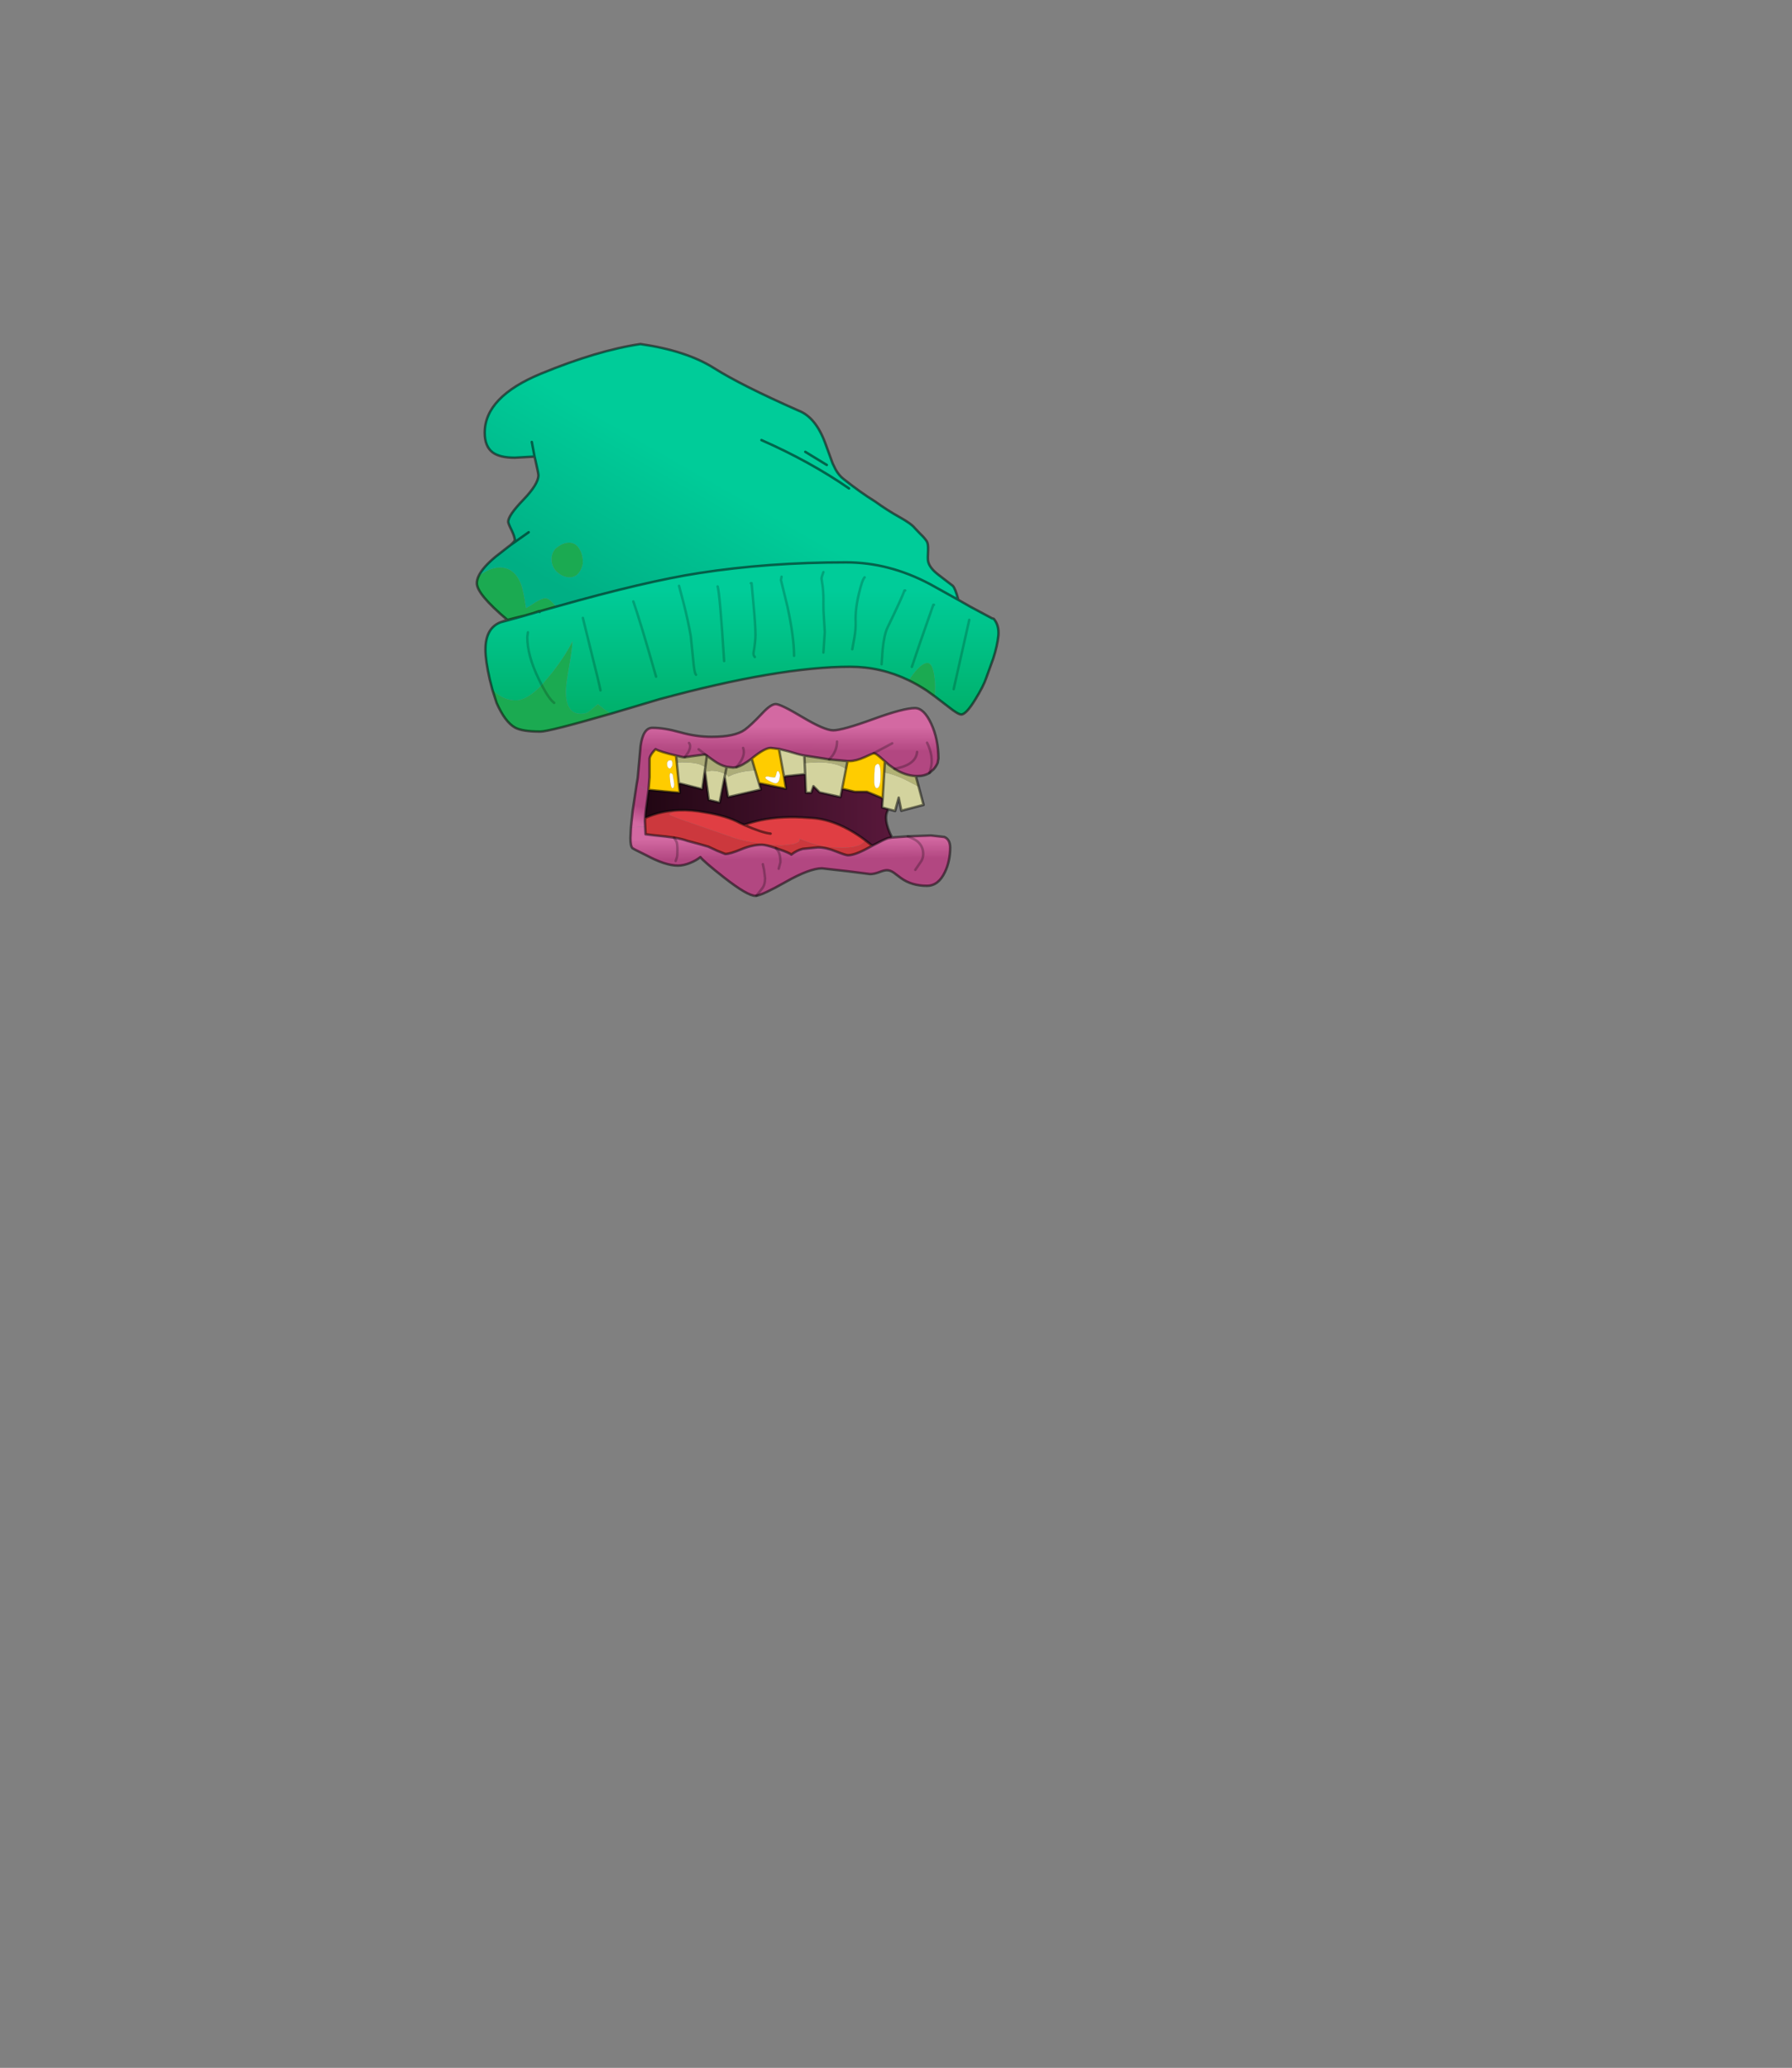 <?xml version="1.0" encoding="UTF-8" standalone="no"?>
<svg xmlns:xlink="http://www.w3.org/1999/xlink" height="531.5px" width="460.6px" xmlns="http://www.w3.org/2000/svg">
  <rect width="100%" height="100%" fill="#808080" stroke="none"/>
  <g transform="matrix(1.0, 0.0, 0.0, 1.0, 193.65, 334.05)">
    <use height="221.9" transform="matrix(0.642, 0.0, 0.0, 0.642, -71.407, -245.939)" width="209.85" xlink:href="#shape0"/>
  </g>
  <defs>
    <g id="shape0" transform="matrix(1.0, 0.0, 0.0, 1.0, 104.9, 110.95)">
      <path d="M72.5 66.75 L74.45 74.05 65.55 76.4 64.5 71.15 63.05 76.5 60.45 75.8 57.85 75.1 58.1 71.4 58.7 61.05 Q62.2 61.65 66.8 63.8 L72.5 66.75 M26.85 57.3 L27.15 57.25 32.3 57.0 Q38.0 57.0 41.9 58.8 L43.4 59.6 41.85 67.6 41.2 70.9 32.85 69.05 30.35 66.55 29.45 69.2 27.35 69.2 27.05 61.75 26.85 57.3 27.05 61.75 18.55 62.65 16.55 51.65 20.3 52.6 Q24.3 53.85 26.7 54.3 L26.85 57.3 M7.05 60.3 L8.55 65.35 9.3 67.9 -3.8 70.9 -5.2 62.9 -7.2 73.1 -11.55 72.05 -13.05 60.65 -11.15 60.6 Q-11.15 60.25 -9.6 60.4 -7.9 60.5 -6.05 61.2 L-4.95 61.65 -5.2 62.9 -4.95 61.65 -4.55 61.8 Q-4.0 62.1 -3.75 62.75 L-1.75 61.85 Q2.7 60.3 6.95 60.3 L7.05 60.3 M-23.55 65.35 L-24.35 57.15 -22.3 57.0 Q-17.35 57.0 -15.0 57.9 L-12.9 58.85 -13.1 60.25 -14.15 67.75 -23.55 65.35" fill="#d3d39e" fill-rule="evenodd" stroke="none"/>
      <path d="M50.95 88.1 Q50.6 89.25 48.95 90.05 46.5 91.2 41.85 91.2 36.55 91.2 31.95 90.05 28.8 89.25 24.75 87.6 L24.8 88.1 Q24.8 89.1 22.25 89.75 L17.3 90.3 9.45 89.55 Q1.8 88.5 -2.2 87.0 L-18.35 81.4 Q-26.95 78.45 -27.4 77.85 -25.7 76.65 -23.25 76.2 -18.5 76.05 -13.35 77.0 -4.3 78.45 0.9 81.3 L2.6 82.05 Q9.75 85.2 13.2 85.55 9.75 85.2 2.6 82.05 5.85 80.9 9.4 80.15 18.0 78.4 28.5 79.25 39.35 79.5 50.95 88.1" fill="#e03e43" fill-rule="evenodd" stroke="none"/>
      <path d="M68.5 24.15 L70.45 21.45 Q73.8 17.2 76.0 17.2 77.8 17.2 78.6 21.4 79.1 24.1 79.1 27.55 L78.95 30.6 75.75 28.3 Q72.2 25.95 68.5 24.15 M-72.7 -5.3 L-79.5 -3.4 -79.5 -3.5 -81.55 -2.8 -81.85 -2.7 -84.15 -2.05 -85.15 -1.75 -88.45 -0.95 -92.15 0.0 Q-104.4 -10.3 -104.4 -14.7 -104.4 -16.1 -103.65 -17.65 L-103.45 -17.8 Q-98.9 -21.0 -95.2 -21.0 -89.45 -21.0 -86.85 -14.65 -85.75 -12.0 -84.7 -4.75 -83.75 -5.2 -80.9 -7.1 -78.2 -8.7 -77.0 -8.7 -75.3 -8.7 -72.7 -5.3 M-50.6 37.5 Q-75.5 44.7 -78.95 44.7 -86.2 44.7 -89.1 43.1 -93.1 40.9 -96.5 33.2 L-98.2 27.85 -96.7 29.25 Q-93.1 32.2 -88.8 32.2 -84.35 32.2 -78.45 26.05 L-74.35 21.2 Q-68.7 13.9 -66.15 8.55 -66.15 11.4 -67.45 18.7 -68.75 26.0 -68.75 28.6 -68.75 37.6 -62.75 37.6 -60.55 37.6 -59.3 36.5 L-55.95 33.7 -53.1 36.0 Q-51.45 37.15 -50.6 37.5 M-72.0 -29.3 Q-69.65 -30.95 -67.45 -30.95 -64.75 -30.95 -63.25 -28.3 -61.95 -26.1 -61.95 -23.1 -61.95 -21.55 -63.0 -19.7 -64.5 -17.05 -67.2 -17.05 -69.5 -17.05 -71.65 -18.65 -74.5 -20.75 -74.5 -24.4 -74.5 -26.55 -73.1 -28.4 L-72.0 -29.3 M-73.45 33.2 Q-75.45 31.75 -78.45 26.05 -75.45 31.75 -73.45 33.2" fill="#1baa51" fill-rule="evenodd" stroke="none"/>
      <path d="M69.75 18.8 L73.4 8.1 78.35 -6.05 78.6 -6.05 78.35 -6.05 73.4 8.1 69.75 18.8 M45.9 11.75 L46.75 7.1 Q47.35 3.75 47.25 0.75 47.05 -4.3 48.6 -10.65 49.9 -16.15 50.85 -17.05 49.9 -16.15 48.6 -10.65 47.05 -4.3 47.25 0.75 47.35 3.75 46.75 7.1 L45.9 11.75 M57.65 17.75 L58.05 12.0 Q58.65 5.9 60.0 3.1 66.15 -9.65 66.8 -11.8 L67.1 -11.8 66.8 -11.8 Q66.15 -9.65 60.0 3.1 58.65 5.9 58.05 12.0 L57.65 17.75 M78.95 30.6 L79.1 27.55 Q79.1 24.1 78.6 21.4 77.8 17.2 76.0 17.2 73.8 17.2 70.45 21.45 L68.5 24.15 Q57.35 18.75 45.1 18.75 16.5 18.75 -31.3 31.75 L-44.2 35.6 -50.6 37.5 Q-51.45 37.15 -53.1 36.0 L-55.95 33.7 -59.3 36.5 Q-60.55 37.6 -62.75 37.6 -68.75 37.6 -68.75 28.6 -68.75 26.0 -67.45 18.7 -66.15 11.4 -66.15 8.55 -68.7 13.9 -74.35 21.2 L-78.45 26.05 Q-84.35 32.2 -88.8 32.2 -93.1 32.2 -96.7 29.25 L-98.2 27.85 -99.25 23.75 Q-100.95 16.3 -100.95 11.85 -100.95 3.5 -95.2 1.05 L-94.8 0.9 -92.0 0.15 -85.15 -1.75 -84.15 -2.05 -81.85 -2.7 -81.55 -2.8 -79.5 -3.4 -72.7 -5.3 Q-36.85 -15.45 -15.45 -18.75 12.15 -23.05 43.5 -23.05 60.65 -23.05 77.1 -14.3 L88.35 -8.05 92.8 -5.5 Q97.4 -3.0 101.85 -0.65 L102.55 -0.45 Q104.75 2.15 104.4 6.25 104.0 10.3 102.35 15.45 L99.55 23.2 Q98.45 26.5 95.25 31.7 91.5 37.85 89.55 37.85 88.25 37.85 84.5 34.85 L78.95 30.6 M-79.25 -3.2 L-79.5 -3.4 -79.25 -3.2 M86.5 27.7 L92.75 -0.05 86.5 27.7 M-83.95 4.95 L-84.2 6.85 Q-84.2 14.3 -79.6 23.7 L-78.45 26.05 -79.6 23.7 Q-84.2 14.3 -84.2 6.85 L-83.95 4.95 M-54.9 28.2 Q-55.4 25.5 -58.65 12.6 L-61.95 -0.8 -58.65 12.6 Q-55.4 25.5 -54.9 28.2 M22.6 14.35 Q22.6 7.05 20.0 -5.15 L17.35 -16.0 17.5 -16.8 17.6 -17.3 17.5 -16.8 17.35 -16.0 20.0 -5.15 Q22.6 7.05 22.6 14.35 M6.9 14.85 L6.5 14.25 Q6.35 13.95 6.35 13.3 7.15 8.75 7.15 6.0 7.15 2.25 6.4 -5.75 L5.6 -14.7 5.3 -14.7 5.6 -14.7 6.4 -5.75 Q7.15 2.25 7.15 6.0 7.15 8.75 6.35 13.3 6.35 13.95 6.5 14.25 L6.9 14.85 M34.35 13.05 L34.9 4.8 34.6 -0.05 Q34.3 -3.9 34.35 -6.8 34.45 -10.0 34.05 -13.45 L33.6 -16.5 Q33.6 -17.25 34.35 -19.15 33.6 -17.25 33.6 -16.5 L34.05 -13.45 Q34.45 -10.0 34.35 -6.8 34.3 -3.9 34.6 -0.05 L34.9 4.8 34.35 13.05 M-16.65 21.95 Q-17.35 21.3 -17.8 15.9 L-18.75 6.5 Q-19.75 0.65 -21.6 -6.65 L-23.45 -13.65 -21.6 -6.65 Q-19.75 0.65 -18.75 6.5 L-17.8 15.9 Q-17.35 21.3 -16.65 21.95 M-32.65 22.7 Q-38.9 0.75 -41.75 -7.4 -38.9 0.75 -32.65 22.7 M-5.4 16.45 Q-7.1 -10.65 -8.0 -13.4 -7.1 -10.65 -5.4 16.45" fill="url(#gradient0)" fill-rule="evenodd" stroke="none"/>
      <path d="M-81.3 -65.4 L-89.2 -64.95 Q-95.2 -64.95 -98.05 -67.05 -101.25 -69.45 -101.25 -74.95 -101.25 -89.3 -78.7 -98.6 -56.15 -107.9 -38.9 -110.45 -20.55 -107.8 -9.5 -100.85 1.5 -93.9 24.4 -83.8 31.3 -81.15 35.15 -70.6 L38.05 -62.65 39.25 -60.2 Q40.6 -57.85 42.25 -56.55 49.3 -50.95 55.0 -47.45 60.05 -43.8 64.85 -41.15 69.6 -38.5 71.0 -36.7 L73.05 -34.55 73.25 -34.35 Q74.8 -32.9 75.75 -31.45 76.35 -30.45 76.25 -27.8 76.05 -24.6 76.25 -23.55 76.75 -20.9 80.3 -18.15 L86.15 -13.65 Q87.15 -12.65 88.35 -8.05 L77.1 -14.3 Q60.65 -23.05 43.5 -23.05 12.15 -23.05 -15.45 -18.75 -36.85 -15.45 -72.7 -5.3 -75.3 -8.7 -77.0 -8.7 -78.2 -8.7 -80.9 -7.1 -83.75 -5.2 -84.7 -4.75 -85.75 -12.0 -86.85 -14.65 -89.45 -21.0 -95.2 -21.0 -98.9 -21.0 -103.45 -17.8 L-103.65 -17.65 Q-102.0 -21.1 -96.8 -25.4 L-91.55 -29.5 -91.25 -29.7 -90.95 -29.95 Q-89.2 -31.5 -89.2 -32.0 -89.2 -33.2 -90.5 -35.95 -91.85 -38.65 -91.85 -39.3 -91.85 -41.85 -85.8 -48.1 -79.75 -54.4 -79.75 -57.95 -79.75 -58.7 -81.05 -64.4 L-81.3 -65.4 -82.4 -71.25 -81.3 -65.4 M-72.0 -29.3 L-73.1 -28.4 Q-74.5 -26.55 -74.5 -24.4 -74.5 -20.75 -71.65 -18.65 -69.5 -17.05 -67.2 -17.05 -64.5 -17.05 -63.0 -19.7 -61.95 -21.55 -61.95 -23.1 -61.95 -26.1 -63.25 -28.3 -64.75 -30.95 -67.45 -30.95 -69.65 -30.95 -72.0 -29.3 M-83.65 -35.1 L-90.95 -29.95 -83.65 -35.1 M35.7 -62.05 L27.1 -67.3 35.7 -62.05 M44.6 -52.65 Q29.05 -63.4 9.55 -72.0 29.05 -63.4 44.6 -52.65" fill="url(#gradient1)" fill-rule="evenodd" stroke="none"/>
      <path d="M-35.65 68.05 L-35.25 63.0 -35.25 55.45 Q-35.05 54.2 -33.45 52.4 L-32.85 51.75 Q-31.0 52.8 -24.65 54.3 L-24.35 57.15 -23.55 65.35 -23.15 69.2 -35.65 68.05 M57.2 61.8 L57.2 60.85 Q57.0 56.3 55.25 58.2 54.85 58.65 54.85 60.65 54.7 61.4 54.7 63.1 L54.7 65.25 Q54.9 67.35 55.75 67.35 57.3 67.35 57.2 61.8 M43.4 59.6 L44.0 56.5 44.8 56.5 Q47.4 56.5 50.85 54.95 54.3 53.35 54.5 53.35 55.2 53.35 56.9 54.8 L58.95 56.6 58.7 61.05 58.1 71.4 51.8 68.8 46.95 68.8 41.85 67.6 43.4 59.6 M16.55 51.65 L18.55 62.65 19.35 67.6 8.55 65.35 7.05 60.3 5.65 55.5 6.0 55.2 Q10.9 51.25 13.25 51.25 L16.55 51.65 M12.4 62.7 L11.6 62.7 Q11.15 62.8 11.15 63.2 11.15 63.7 12.85 64.55 14.5 65.4 15.2 65.4 16.2 65.4 16.7 63.9 L17.0 62.15 Q16.35 59.7 15.7 60.9 L15.45 61.95 15.05 63.0 14.5 63.05 13.05 62.9 12.4 62.7 M-25.95 62.0 Q-26.1 61.6 -26.65 61.35 -27.2 61.1 -27.2 62.55 L-26.95 64.9 Q-26.65 67.35 -26.1 67.35 -25.4 67.35 -25.4 65.7 L-25.55 64.4 -25.85 62.85 -25.95 62.0 M-26.9 59.45 L-26.2 58.4 -26.15 57.8 -26.15 57.35 Q-26.15 56.55 -26.65 56.15 L-27.65 56.3 -28.2 57.05 -28.25 57.65 Q-28.25 59.0 -27.4 59.45 L-26.9 59.45" fill="#ffcc00" fill-rule="evenodd" stroke="none"/>
      <path d="M57.2 61.8 Q57.3 67.35 55.75 67.35 54.9 67.35 54.7 65.25 L54.7 63.1 Q54.7 61.4 54.85 60.65 54.85 58.65 55.25 58.2 57.0 56.3 57.2 60.85 L57.2 61.8 M12.4 62.7 L13.05 62.9 14.5 63.05 15.05 63.0 15.45 61.95 15.7 60.9 Q16.35 59.7 17.0 62.15 L16.7 63.9 Q16.2 65.4 15.2 65.4 14.5 65.4 12.85 64.55 11.15 63.7 11.15 63.2 11.15 62.8 11.6 62.7 L12.4 62.7 M-26.9 59.45 L-27.4 59.45 Q-28.25 59.0 -28.25 57.65 L-28.2 57.05 -27.65 56.3 -26.65 56.15 Q-26.15 56.55 -26.15 57.35 L-26.15 57.8 -26.2 58.4 -26.9 59.45 M-25.95 62.0 L-25.85 62.85 -25.55 64.4 -25.4 65.7 Q-25.4 67.35 -26.1 67.35 -26.65 67.35 -26.95 64.9 L-27.2 62.55 Q-27.2 61.1 -26.65 61.35 -26.1 61.6 -25.95 62.0" fill="#ffffff" fill-rule="evenodd" stroke="none"/>
      <path d="M71.35 62.5 L72.5 66.75 66.8 63.8 Q62.2 61.65 58.7 61.05 L58.95 56.6 60.5 57.95 62.8 59.6 Q67.05 62.3 71.35 62.5" fill="#b2b275" fill-rule="evenodd" stroke="none"/>
      <path d="M-24.65 54.3 L-21.8 54.95 -21.15 54.95 -17.2 54.4 -13.05 53.85 Q-13.0 53.85 -12.3 54.35 L-9.3 56.5 Q-6.9 58.2 -4.4 58.8 L-1.8 59.1 -0.5 58.95 Q2.0 58.3 5.65 55.5 L7.05 60.3 6.95 60.3 Q2.7 60.3 -1.75 61.85 L-3.75 62.75 Q-4.0 62.1 -4.55 61.8 L-4.95 61.65 -4.4 58.8 -4.95 61.65 -6.05 61.2 Q-7.9 60.5 -9.6 60.4 -11.15 60.25 -11.15 60.6 L-13.05 60.65 -13.1 60.25 -12.9 58.85 -15.0 57.9 Q-17.35 57.0 -22.3 57.0 L-24.35 57.15 -24.65 54.3 M43.4 59.6 L41.9 58.8 Q38.0 57.0 32.3 57.0 L27.15 57.25 26.85 57.3 26.7 54.3 27.8 54.45 35.6 55.65 36.65 55.85 44.0 56.5 43.4 59.6 M-12.9 58.85 L-12.3 54.35 -12.9 58.85" fill="#adad79" fill-rule="evenodd" stroke="none"/>
      <path d="M53.9 90.4 L51.95 91.45 Q46.9 94.2 44.15 94.2 43.25 94.2 39.35 92.65 35.4 91.05 32.1 91.05 L26.05 91.65 Q23.55 92.3 21.5 93.95 20.85 93.25 16.15 91.65 L15.3 91.35 Q11.25 90.0 9.75 90.0 5.8 90.0 1.4 91.85 -3.05 93.7 -4.95 93.7 L-8.3 92.35 -11.75 90.75 -15.45 89.7 -20.1 88.45 Q-22.35 87.65 -25.45 87.15 L-28.85 86.7 -33.6 86.2 -36.85 85.8 -37.0 82.85 -37.1 80.6 -37.05 79.3 Q-30.65 76.4 -23.25 76.2 -25.7 76.65 -27.4 77.85 -26.95 78.45 -18.35 81.4 L-2.2 87.0 Q1.8 88.5 9.45 89.55 L17.3 90.3 22.25 89.75 Q24.8 89.1 24.8 88.1 L24.75 87.6 Q28.8 89.25 31.95 90.05 36.55 91.2 41.85 91.2 46.5 91.2 48.95 90.05 50.6 89.25 50.95 88.1 L53.9 90.4" fill="#cc383d" fill-rule="evenodd" stroke="none"/>
      <path d="M-40.45 65.95 L-40.0 63.3 -38.85 50.5 Q-37.85 43.2 -34.1 43.2 -29.35 43.2 -22.95 45.0 -16.55 46.8 -10.4 46.8 -1.0 46.8 2.9 43.95 5.35 42.2 10.05 37.2 13.35 33.7 15.25 33.7 17.25 33.7 26.0 38.95 34.8 44.2 38.25 44.2 42.0 44.2 54.2 39.75 66.4 35.3 71.0 35.3 74.6 35.3 77.5 41.55 80.4 47.8 80.4 55.45 L80.1 57.2 Q79.55 58.55 78.5 59.75 L76.8 61.25 77.2 59.9 Q78.0 57.25 77.55 54.35 77.1 51.6 75.85 49.15 77.1 51.6 77.55 54.35 78.0 57.25 77.2 59.9 L76.8 61.25 Q74.8 62.5 72.05 62.5 L71.35 62.5 Q67.05 62.3 62.8 59.6 L60.5 57.95 58.95 56.6 56.9 54.8 Q55.2 53.35 54.5 53.35 54.3 53.35 50.85 54.95 47.4 56.5 44.8 56.5 L44.0 56.5 36.65 55.85 35.6 55.65 27.8 54.45 26.7 54.3 Q24.3 53.85 20.3 52.6 L16.55 51.65 13.25 51.25 Q10.9 51.25 6.0 55.2 L5.65 55.5 Q2.0 58.3 -0.5 58.95 L-1.8 59.1 -4.4 58.8 Q-6.9 58.2 -9.3 56.5 L-12.3 54.35 -15.6 51.8 -12.3 54.35 Q-13.0 53.85 -13.05 53.85 L-17.2 54.4 -21.15 54.95 -21.8 54.95 -24.65 54.3 Q-31.0 52.8 -32.85 51.75 L-33.45 52.4 Q-35.05 54.2 -35.25 55.45 L-35.25 63.0 -35.65 68.05 -35.7 68.35 -37.5 67.55 -40.45 65.95 M-19.45 49.25 Q-18.4 50.55 -19.85 53.15 L-21.15 54.95 -19.85 53.15 Q-18.4 50.55 -19.45 49.25 M71.85 52.85 Q71.45 58.05 62.8 59.6 71.45 58.05 71.85 52.85 M61.9 49.4 L54.5 53.35 61.9 49.4 M2.2 51.25 Q3.45 54.5 -0.5 58.95 3.45 54.5 2.2 51.25 M39.8 48.7 Q39.8 51.85 37.85 54.5 L36.65 55.85 37.85 54.5 Q39.8 51.85 39.8 48.7" fill="url(#gradient2)" fill-rule="evenodd" stroke="none"/>
      <path d="M61.8 87.1 L67.5 86.7 68.15 86.65 77.4 86.3 82.75 86.9 Q85.1 87.85 85.1 91.2 85.1 96.55 83.0 100.95 80.4 106.45 75.8 106.45 69.7 106.45 65.4 103.35 L62.55 101.2 Q61.1 100.2 59.75 100.2 58.65 100.2 56.65 101.0 54.6 101.75 53.05 101.75 L43.95 100.6 33.8 99.45 Q28.85 99.45 19.15 104.95 10.25 110.0 7.55 110.4 L7.1 110.45 Q3.95 110.45 -5.45 103.1 -13.55 96.75 -14.9 94.95 -16.65 96.35 -19.05 97.3 -21.65 98.35 -23.9 98.35 -28.95 98.35 -36.6 94.2 L-41.1 91.95 -42.05 91.4 Q-42.9 90.7 -42.9 87.35 L-42.7 83.1 -38.35 82.8 -37.0 82.85 -36.85 85.8 -33.6 86.2 -28.85 86.7 -25.45 87.15 Q-22.35 87.65 -20.1 88.45 L-15.45 89.7 -11.75 90.75 -8.3 92.35 -4.95 93.7 Q-3.05 93.7 1.4 91.85 5.8 90.0 9.75 90.0 11.25 90.0 15.3 91.35 L16.15 91.65 Q20.85 93.25 21.5 93.95 23.55 92.3 26.05 91.65 L32.1 91.05 Q35.4 91.05 39.35 92.65 43.25 94.2 44.15 94.2 46.9 94.2 51.95 91.45 L53.9 90.4 Q58.75 87.85 60.25 87.35 L61.8 87.1 M71.15 100.05 L73.6 96.45 Q74.3 95.2 74.3 93.7 74.3 90.5 71.85 88.55 70.65 87.65 68.15 86.65 70.65 87.65 71.85 88.55 74.3 90.5 74.3 93.7 74.3 95.2 73.6 96.45 L71.15 100.05 M16.45 99.6 L17.15 96.95 Q17.15 94.05 16.2 92.5 L15.3 91.35 16.2 92.5 Q17.15 94.05 17.15 96.95 L16.45 99.6 M-24.8 96.5 Q-24.25 95.15 -24.15 94.15 L-24.1 92.1 Q-24.1 89.55 -24.5 88.75 L-25.45 87.15 -24.5 88.75 Q-24.1 89.55 -24.1 92.1 L-24.15 94.15 Q-24.25 95.15 -24.8 96.5 M10.1 97.8 L10.6 100.15 11.0 103.4 Q11.0 106.1 9.75 107.6 L7.55 110.4 9.75 107.6 Q11.0 106.1 11.0 103.4 L10.6 100.15 10.1 97.8" fill="url(#gradient3)" fill-rule="evenodd" stroke="none"/>
      <path d="M-40.45 65.95 L-37.5 67.55 -35.7 68.35 -36.15 71.75 Q-36.9 76.75 -37.05 79.3 L-37.1 80.6 -37.0 82.85 -38.35 82.8 -42.7 83.1 -42.0 76.3 -40.45 65.95" fill="url(#gradient4)" fill-rule="evenodd" stroke="none"/>
      <path d="M-35.7 68.35 L-35.65 68.05 -23.15 69.2 -23.55 65.35 -14.15 67.75 -13.1 60.25 -13.05 60.65 -11.55 72.05 -7.2 73.1 -5.2 62.9 -3.8 70.9 9.3 67.9 8.55 65.35 19.35 67.6 18.55 62.65 27.05 61.75 27.35 69.2 29.45 69.2 30.35 66.55 32.85 69.05 41.2 70.9 41.85 67.6 46.95 68.8 51.8 68.8 58.1 71.4 57.85 75.1 60.45 75.8 Q57.9 79.2 61.8 87.1 L60.25 87.35 Q58.75 87.85 53.9 90.4 L50.95 88.1 Q39.35 79.5 28.5 79.25 18.0 78.4 9.4 80.15 5.85 80.9 2.6 82.05 L0.9 81.3 Q-4.3 78.45 -13.35 77.0 -18.5 76.05 -23.25 76.2 -30.65 76.4 -37.05 79.3 -36.9 76.75 -36.15 71.75 L-35.7 68.35" fill="url(#gradient5)" fill-rule="evenodd" stroke="none"/>
      <path d="M88.35 -8.05 Q87.15 -12.65 86.15 -13.65 L80.3 -18.15 Q76.75 -20.9 76.25 -23.55 76.05 -24.6 76.25 -27.8 76.35 -30.45 75.75 -31.45 74.8 -32.9 73.25 -34.35 L73.05 -34.55 71.0 -36.7 Q69.6 -38.5 64.85 -41.15 60.05 -43.8 55.0 -47.45 49.3 -50.95 42.25 -56.55 40.6 -57.85 39.25 -60.2 L38.05 -62.65 35.15 -70.6 Q31.3 -81.15 24.4 -83.8 1.5 -93.9 -9.5 -100.85 -20.55 -107.8 -38.9 -110.45 -56.15 -107.9 -78.7 -98.6 -101.25 -89.3 -101.25 -74.95 -101.25 -69.45 -98.05 -67.05 -95.2 -64.95 -89.2 -64.95 L-81.3 -65.4 -82.4 -71.25 M68.5 24.15 Q72.2 25.95 75.75 28.3 L78.95 30.6 84.5 34.85 Q88.25 37.85 89.55 37.85 91.5 37.85 95.25 31.7 98.45 26.5 99.55 23.2 L102.35 15.45 Q104.0 10.3 104.4 6.25 104.75 2.15 102.55 -0.45 L101.85 -0.65 Q97.4 -3.0 92.8 -5.5 L88.35 -8.05 77.1 -14.3 Q60.65 -23.05 43.5 -23.05 12.15 -23.05 -15.45 -18.75 -36.85 -15.45 -72.7 -5.3 L-79.5 -3.4 -79.25 -3.2 M68.5 24.15 Q57.35 18.75 45.1 18.75 16.5 18.75 -31.3 31.75 L-44.2 35.6 -50.6 37.5 Q-75.5 44.7 -78.95 44.7 -86.2 44.7 -89.1 43.1 -93.1 40.9 -96.5 33.2 L-98.2 27.85 -99.25 23.75 Q-100.95 16.3 -100.95 11.85 -100.95 3.5 -95.2 1.05 L-94.8 0.9 -92.15 0.0 Q-104.4 -10.3 -104.4 -14.7 -104.4 -16.1 -103.65 -17.65 -102.0 -21.1 -96.8 -25.4 L-91.55 -29.5 -91.25 -29.7 -90.95 -29.95 Q-89.2 -31.5 -89.2 -32.0 -89.2 -33.2 -90.5 -35.95 -91.85 -38.65 -91.85 -39.3 -91.85 -41.85 -85.8 -48.1 -79.75 -54.4 -79.75 -57.95 -79.75 -58.7 -81.05 -64.4 L-81.3 -65.4 M76.8 61.25 L78.5 59.75 Q79.55 58.55 80.1 57.2 L80.4 55.45 Q80.4 47.8 77.5 41.55 74.6 35.3 71.0 35.3 66.4 35.3 54.2 39.75 42.0 44.2 38.25 44.2 34.8 44.2 26.0 38.95 17.25 33.7 15.25 33.7 13.35 33.7 10.05 37.2 5.35 42.2 2.9 43.95 -1.0 46.8 -10.4 46.8 -16.55 46.8 -22.95 45.0 -29.35 43.2 -34.1 43.2 -37.85 43.2 -38.85 50.5 L-40.0 63.3 -40.45 65.95 -42.0 76.3 -42.7 83.1 -42.9 87.35 Q-42.9 90.7 -42.05 91.4 L-41.1 91.95 -36.6 94.2 Q-28.95 98.35 -23.9 98.35 -21.65 98.35 -19.05 97.3 -16.65 96.35 -14.9 94.95 -13.55 96.75 -5.45 103.1 3.95 110.45 7.1 110.45 L7.55 110.4 Q10.25 110.0 19.15 104.95 28.85 99.45 33.8 99.45 L43.95 100.6 53.05 101.75 Q54.6 101.75 56.65 101.0 58.65 100.2 59.75 100.2 61.1 100.2 62.55 101.2 L65.4 103.35 Q69.7 106.45 75.8 106.45 80.4 106.45 83.0 100.95 85.1 96.55 85.1 91.2 85.1 87.85 82.75 86.9 L77.4 86.3 68.15 86.65 67.5 86.7 61.8 87.1 60.25 87.35 Q58.75 87.85 53.9 90.4 L51.95 91.45 Q46.9 94.2 44.15 94.2 43.25 94.2 39.35 92.65 35.4 91.05 32.1 91.05 L26.05 91.65 Q23.55 92.3 21.5 93.95 20.85 93.25 16.15 91.65 L15.3 91.35 Q11.25 90.0 9.75 90.0 5.8 90.0 1.4 91.85 -3.05 93.7 -4.95 93.7 L-8.3 92.35 -11.75 90.75 -15.45 89.7 -20.1 88.45 Q-22.35 87.65 -25.45 87.15 L-28.85 86.7 -33.6 86.2 -36.85 85.8 -37.0 82.85 -37.1 80.6 -37.05 79.3 Q-36.9 76.75 -36.15 71.75 L-35.7 68.35 -35.65 68.05 -35.25 63.0 -35.25 55.45 Q-35.05 54.2 -33.45 52.4 L-32.85 51.75 Q-31.0 52.8 -24.65 54.3 L-21.8 54.95 -21.15 54.95 -17.2 54.4 -13.05 53.85 Q-13.0 53.85 -12.3 54.35 L-12.9 58.85 -13.1 60.25 -13.05 60.65 -11.55 72.05 -7.2 73.1 -5.2 62.9 -4.95 61.65 -4.4 58.8 Q-6.9 58.2 -9.3 56.5 L-12.3 54.35 M76.8 61.25 Q74.8 62.5 72.05 62.5 L71.35 62.5 72.5 66.75 74.45 74.05 65.55 76.4 64.5 71.15 63.05 76.5 60.45 75.8 Q57.9 79.2 61.8 87.1 M43.4 59.6 L44.0 56.5 36.65 55.85 35.6 55.65 27.8 54.45 26.7 54.3 26.85 57.3 27.05 61.75 27.35 69.2 29.45 69.2 30.35 66.55 32.85 69.05 41.2 70.9 41.85 67.6 43.4 59.6 M58.95 56.6 L56.9 54.8 Q55.2 53.35 54.5 53.35 54.3 53.35 50.85 54.95 47.4 56.5 44.8 56.5 L44.0 56.5 M41.85 67.6 L46.95 68.8 51.8 68.8 58.1 71.4 58.7 61.05 58.95 56.6 60.5 57.95 62.8 59.6 Q67.05 62.3 71.35 62.5 M58.1 71.4 L57.85 75.1 60.45 75.8 M53.9 90.4 L50.95 88.1 Q39.35 79.5 28.5 79.25 18.0 78.4 9.4 80.15 5.85 80.9 2.6 82.05 L0.9 81.3 Q-4.3 78.45 -13.35 77.0 -18.5 76.05 -23.25 76.2 -30.65 76.4 -37.05 79.3 M-90.95 -29.95 L-83.65 -35.1 M-85.15 -1.75 L-84.15 -2.05 -81.85 -2.7 -81.55 -2.8 -79.5 -3.5 -79.5 -3.4 -81.55 -2.8 M-85.15 -1.75 L-92.0 0.15 -94.8 0.9 M-92.0 0.15 L-92.15 0.0 -88.45 -0.95 -85.15 -1.75 M27.1 -67.3 L35.7 -62.05 M26.7 54.3 Q24.3 53.85 20.3 52.6 L16.55 51.65 18.55 62.65 27.05 61.75 M16.55 51.65 L13.25 51.25 Q10.9 51.25 6.0 55.2 L5.65 55.5 7.05 60.3 8.55 65.35 19.35 67.6 18.55 62.65 M5.65 55.5 Q2.0 58.3 -0.5 58.95 L-1.8 59.1 -4.4 58.8 M-5.2 62.9 L-3.8 70.9 9.3 67.9 8.55 65.35 M-24.35 57.15 L-23.55 65.35 -14.15 67.75 -13.1 60.25 M-24.35 57.15 L-24.65 54.3 M-23.55 65.35 L-23.15 69.2 -35.65 68.05 M2.6 82.05 Q9.75 85.2 13.2 85.55 M9.55 -72.0 Q29.05 -63.4 44.6 -52.65" fill="none" stroke="#000000" stroke-linecap="round" stroke-linejoin="round" stroke-opacity="0.502" stroke-width="1.0"/>
      <path d="M67.1 -11.8 L66.8 -11.8 Q66.15 -9.65 60.0 3.1 58.65 5.9 58.05 12.0 L57.65 17.75 M50.85 -17.05 Q49.9 -16.15 48.6 -10.65 47.05 -4.3 47.25 0.75 47.35 3.75 46.75 7.1 L45.9 11.75 M78.6 -6.05 L78.35 -6.05 73.4 8.1 69.75 18.8 M92.75 -0.05 L86.5 27.7 M-78.45 26.05 L-79.6 23.7 Q-84.2 14.3 -84.2 6.85 L-83.95 4.95 M-61.95 -0.8 L-58.65 12.6 Q-55.4 25.5 -54.9 28.2 M-8.0 -13.4 Q-7.1 -10.65 -5.4 16.45 M-41.75 -7.4 Q-38.9 0.75 -32.65 22.7 M-23.45 -13.65 L-21.6 -6.65 Q-19.75 0.65 -18.75 6.5 L-17.8 15.9 Q-17.35 21.3 -16.65 21.95 M34.35 -19.15 Q33.6 -17.25 33.6 -16.5 L34.05 -13.45 Q34.45 -10.0 34.35 -6.8 34.3 -3.9 34.6 -0.05 L34.9 4.8 34.35 13.05 M5.3 -14.7 L5.6 -14.7 6.4 -5.75 Q7.15 2.25 7.15 6.0 7.15 8.75 6.35 13.3 6.35 13.95 6.5 14.25 L6.9 14.85 M17.6 -17.3 L17.5 -16.8 17.35 -16.0 20.0 -5.15 Q22.6 7.05 22.6 14.35 M-78.45 26.05 Q-75.45 31.75 -73.45 33.2" fill="none" stroke="#000000" stroke-linecap="round" stroke-linejoin="round" stroke-opacity="0.2" stroke-width="1.0"/>
      <path d="M-21.15 54.95 L-19.85 53.15 Q-18.4 50.55 -19.45 49.25 M75.85 49.15 Q77.1 51.6 77.55 54.35 78.0 57.25 77.2 59.9 L76.8 61.25 M62.8 59.6 Q71.45 58.05 71.85 52.85 M54.5 53.35 L61.9 49.4 M15.3 91.35 L16.2 92.5 Q17.15 94.05 17.15 96.95 L16.45 99.6 M68.15 86.65 Q70.65 87.65 71.85 88.55 74.3 90.5 74.3 93.7 74.3 95.2 73.6 96.45 L71.15 100.05 M36.65 55.85 L37.85 54.5 Q39.8 51.85 39.8 48.7 M-0.5 58.95 Q3.45 54.5 2.2 51.25 M-12.3 54.35 L-15.6 51.8 M-25.45 87.15 L-24.5 88.75 Q-24.1 89.55 -24.1 92.1 L-24.15 94.15 Q-24.25 95.15 -24.8 96.5 M7.55 110.4 L9.75 107.6 Q11.0 106.1 11.0 103.4 L10.6 100.15 10.1 97.8" fill="none" stroke="#000000" stroke-linecap="round" stroke-linejoin="round" stroke-opacity="0.251" stroke-width="1.0"/>
    </g>
    <linearGradient gradientTransform="matrix(0.0, 0.037, -0.037, 0.0, 0.15, 18.55)" gradientUnits="userSpaceOnUse" id="gradient0" spreadMethod="pad" x1="-819.2" x2="819.2">
      <stop offset="0.0" stop-color="#00cc99"/>
      <stop offset="1.0" stop-color="#00aa60"/>
    </linearGradient>
    <linearGradient gradientTransform="matrix(-0.021, 0.036, -0.056, -0.032, -39.4, -33.8)" gradientUnits="userSpaceOnUse" id="gradient1" spreadMethod="pad" x1="-819.2" x2="819.2">
      <stop offset="0.0" stop-color="#00cc99"/>
      <stop offset="0.0" stop-color="#00cc99"/>
      <stop offset="1.0" stop-color="#00af84"/>
    </linearGradient>
    <linearGradient gradientTransform="matrix(0.0, -0.006, 0.021, 1.0E-4, 17.8, 47.6)" gradientUnits="userSpaceOnUse" id="gradient2" spreadMethod="pad" x1="-819.2" x2="819.2">
      <stop offset="0.0" stop-color="#b24781"/>
      <stop offset="1.0" stop-color="#d369a2"/>
    </linearGradient>
    <linearGradient gradientTransform="matrix(0.0, -0.005, 0.017, -1.0E-4, 31.2, 91.6)" gradientUnits="userSpaceOnUse" id="gradient3" spreadMethod="pad" x1="-819.2" x2="819.2">
      <stop offset="0.0" stop-color="#b24781"/>
      <stop offset="1.0" stop-color="#d369a2"/>
    </linearGradient>
    <linearGradient gradientTransform="matrix(-0.001, 0.004, -0.01, -0.003, -40.05, 77.85)" gradientUnits="userSpaceOnUse" id="gradient4" spreadMethod="pad" x1="-819.2" x2="819.2">
      <stop offset="0.0" stop-color="#b24781"/>
      <stop offset="1.0" stop-color="#d369a2"/>
    </linearGradient>
    <linearGradient gradientTransform="matrix(0.06, 0.0, 0.0, 0.018, 12.35, 75.3)" gradientUnits="userSpaceOnUse" id="gradient5" spreadMethod="pad" x1="-819.2" x2="819.2">
      <stop offset="0.0" stop-color="#210613"/>
      <stop offset="1.0" stop-color="#59183b"/>
    </linearGradient>
  </defs>
</svg>
